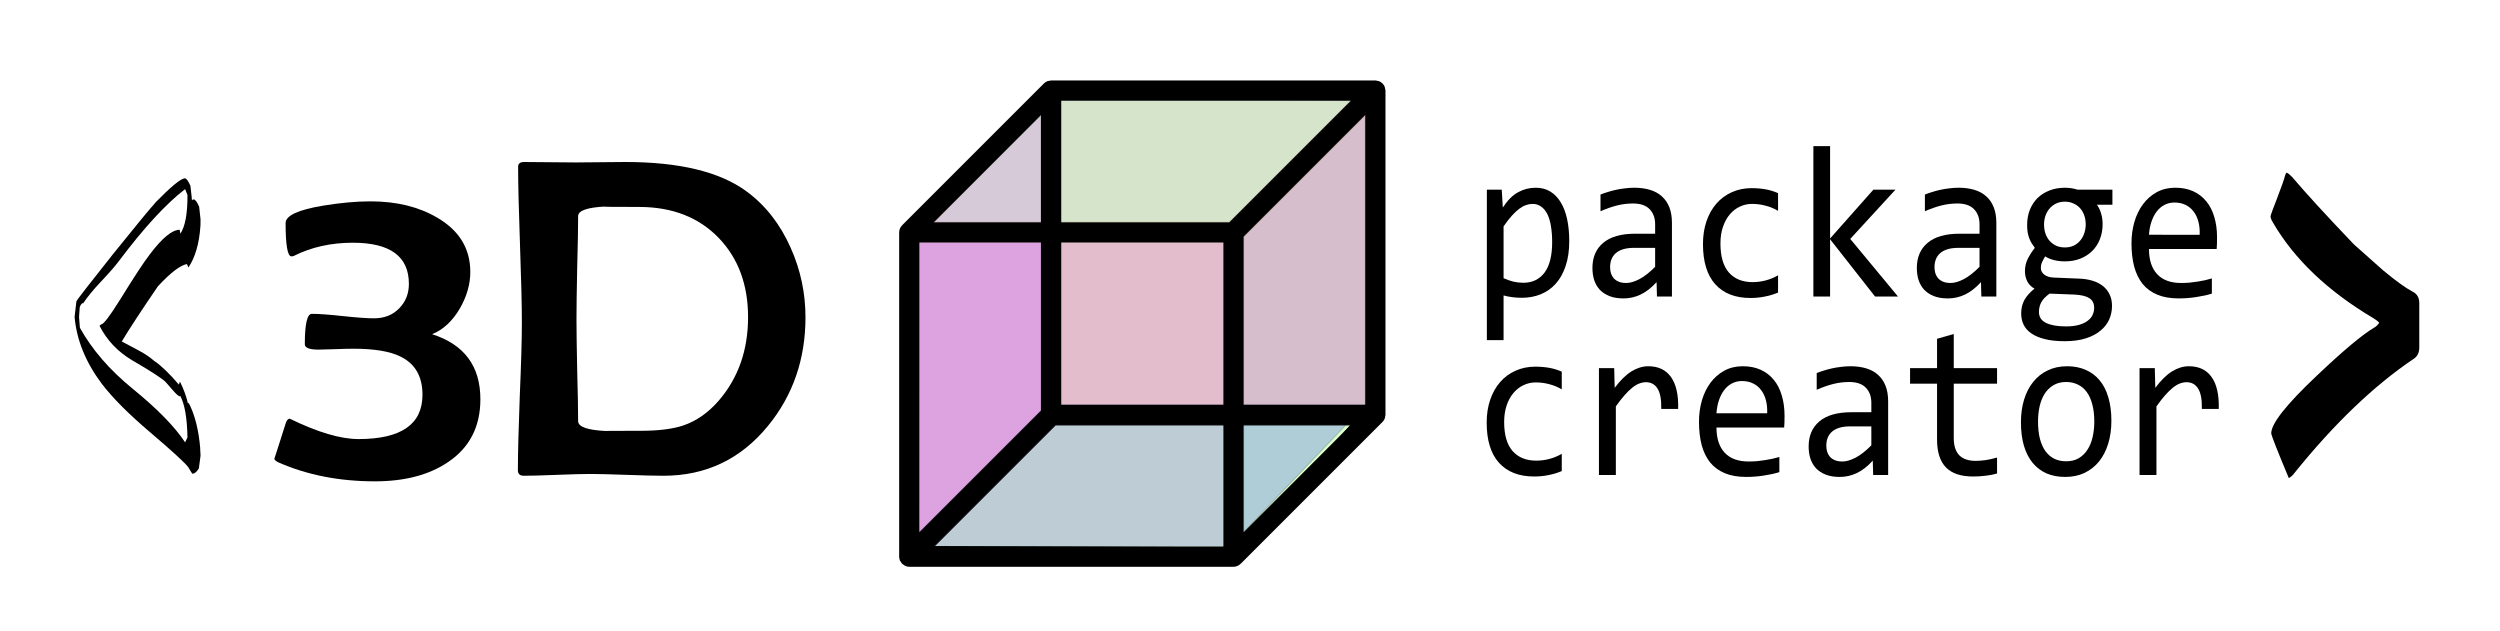 <!-- 3D Package-Creator - Copyright (C) 2022, TRMSC - https://trmsc1.wordpress.com/ -->
<!-- Licensed under the MIT license - http://www.opensource.org/licenses/mit-license.php -->

<!-- Generator: Adobe Illustrator 19.0.0, SVG Export Plug-In . SVG Version: 6.00 Build 0)  -->
<svg width="100%" height="664.25" version="1.1" viewBox="0 0 2632 664.25" xml:space="preserve" xmlns="http://www.w3.org/2000/svg">

<g>
  <g transform="matrix(.533 0 0 1.876 -60.27 780)" stroke-width="1.473" aria-label="&lt;">
    <path d="m313.19-233.78t-3.574 0.825q21.718 12.096 63.778 19.243 56.631 9.347 67.077 12.371 6.598 2.199 13.47 4.399 10.996 3.574 14.02 3.574 0.825 0 1.1-0.275 13.195 6.873 14.295 23.367l-4.673 2.749q-30.515-13.195-104.19-30.24-67.627-15.67-103.64-34.088l-1.649-6.048 1.375-5.498q3.299-2.474 6.873-2.199 12.096-5.223 34.913-12.096 25.566-7.697 35.463-11.546 74.225-28.04 130.86-40.411l4.673 3.299q0.275 15.67-14.02 21.718l-1.375-2.199q-22.267 0-58.83 13.745-17.319 6.323-59.105 25.566-30.24 13.745-36.837 13.745zm175.94-77.798q-6.598-4.124-10.721-4.124-11.821 0-59.93 14.02h0.55q-9.622 2.749-82.197 28.315-71.476 25.566-72.85 26.666-3.574 8.247-3.574 8.797 6.048 19.518 54.156 37.662 31.889 11.821 95.667 27.216 63.778 15.395 75.049 19.518l-0.825-0.275q7.972 3.849 8.797 3.849 6.323 0 12.646-3.024l3.299-7.148-0.825-4.399 0.275 0.55q-4.673-15.945-23.092-25.841l-1.1 0.55q-5.223-6.323-15.945-12.371l-2.199 1.649q-27.216-9.072-48.109-13.195l0.825 0.275q-12.646-3.299-32.714-6.323-27.491-4.124-32.714-4.948 23.917-11.271 72.3-31.339l-0.55 0.275q36.837-11.271 56.906-12.371l3.024 1.924q20.068-8.522 23.642-23.092l-0.275 0.55q0.55 0 0.55-4.399 0 0-2.749-7.148-6.323-4.124-10.996-4.124-1.924 0-3.299 0.55 0.275-0.55-3.024-8.247z"/>
  </g>
  <g transform="matrix(1.024 0 0 .977 -60.27 780)" stroke-width="2.644" aria-label="3D">
    <path d="m552.75-368.12q0 44.341-33.256 67.717-29.159 20.725-75.187 20.725-54.704 0-98.804-20.243-4.579-2.169-4.579-4.338 0 0.723 11.567-37.594 1.446-5.302 4.338-5.302 42.895 21.93 70.609 21.93 65.789 0 65.789-47.715 0-29.641-22.653-41.208-16.146-8.434-48.438-8.434-6.748 0-18.797 0.482-12.049 0.482-17.11 0.482-13.977 0-13.977-5.784 0-32.774 7.23-32.774 10.603 0 31.81 2.41 21.448 2.41 32.051 2.41 15.905 0 25.785-10.603 10.121-10.603 10.121-26.508 0-44.341-57.596-44.341-33.738 0-60.728 14.218-0.964 0.482-2.41 0.482-6.025 0-6.025-35.907 0-12.049 38.799-18.797 26.749-4.579 48.438-4.579 40.245 0 68.681 17.592 33.979 20.725 33.979 58.559 0 19.52-10.603 39.04-11.567 20.725-28.677 27.954 49.643 16.628 49.643 70.127z"/>
    <path d="m887-456.56q0 67.717-38.558 117.12-41.931 53.74-107.48 53.74-12.531 0-37.835-0.964-25.062-0.964-37.594-0.964-11.326 0-34.22 0.964-22.653 0.964-33.979 0.964-6.025 0-6.025-6.025 0-26.267 1.928-79.284 2.169-53.017 2.169-79.525 0-27.954-1.928-84.104-1.928-56.15-1.928-84.104 0-5.061 6.266-5.061 8.916 0 26.508 0.241 17.833 0.241 26.749 0.241 8.194 0 25.062-0.241 16.869-0.241 25.544-0.241 83.622 0 124.59 31.569 29.4 22.653 45.546 60.969 15.182 35.666 15.182 74.705zm-59.041 0q0-52.053-29.641-84.827-30.846-33.979-82.417-33.979-42.654 0-34.461-0.482-28.195 1.446-28.195 10.362 0 18.556-0.964 55.668-0.723 36.871-0.723 55.427 0 18.315 0.723 54.945 0.964 36.63 0.964 54.945 0 9.157 28.918 10.603-3.856-0.241 35.184-0.241 27.713 0 44.1-5.784 20.243-7.23 36.389-26.749 30.123-36.63 30.123-89.888z"/>
  </g>
  <g transform="matrix(.95 0 0 1.053 -60.27 775.71)" stroke-width="1.135" aria-label="package creator">
    <path d="m1802.5-495.55q0 14.259-4.044 24.9-3.937 10.641-10.96 17.664-7.023 7.023-16.6 10.535-9.577 3.512-20.75 3.512-5.108 0-10.216-0.532-5.001-0.532-10.215-1.809v44.693h-18.516v-150.47h16.494l1.171 17.877q7.981-10.96 17.026-15.323 9.045-4.469 19.58-4.469 9.151 0 16.068 3.831t11.599 10.854q4.682 6.917 7.023 16.813 2.341 9.79 2.341 21.921zm-18.941 0.851q0-8.406-1.277-15.43-1.171-7.023-3.831-12.024-2.66-5.001-6.81-7.768-4.15-2.873-9.896-2.873-3.512 0-7.13 1.171-3.618 1.064-7.555 3.724-3.831 2.554-8.194 6.917-4.256 4.256-9.151 10.641v51.822q5.108 2.128 10.748 3.405 5.64 1.171 11.067 1.171 15.004 0 23.517-10.109 8.513-10.215 8.513-30.646z"/>
    <path d="m1899.7-440.22-0.426-14.366q-8.726 8.619-17.771 12.45-8.938 3.831-18.835 3.831-9.151 0-15.642-2.341-6.491-2.341-10.748-6.385-4.15-4.15-6.172-9.683-1.915-5.533-1.915-12.024 0-16.068 11.918-25.113 12.024-9.151 35.435-9.151h22.134v-9.364q0-9.471-6.065-15.11-6.066-5.746-18.516-5.746-9.045 0-17.877 2.022-8.726 2.022-18.09 5.746v-16.707q3.512-1.277 7.768-2.447 4.363-1.277 9.151-2.235t10.003-1.49q5.214-0.638 10.535-0.638 9.683 0 17.451 2.128t13.089 6.491q5.427 4.363 8.3 10.96t2.873 15.536v73.636zm-2.022-48.63h-23.517q-6.917 0-11.918 1.383-5.001 1.383-8.194 3.937-3.192 2.554-4.788 6.172-1.49 3.512-1.49 7.981 0 3.086 0.958 5.959 0.958 2.767 3.086 5.001 2.128 2.128 5.533 3.405 3.405 1.277 8.3 1.277 6.385 0 14.578-3.831 8.3-3.937 17.451-12.344z"/>
    <path d="m2033.9-444.16q-7.236 2.767-14.898 4.044-7.555 1.383-15.642 1.383-25.326 0-39.053-13.727-13.621-13.727-13.621-40.117 0-12.663 3.937-22.985t11.067-17.664q7.13-7.342 17.026-11.28 9.896-4.044 21.814-4.044 8.3 0 15.536 1.171 7.236 1.171 13.834 3.831v17.664q-6.917-3.618-14.153-5.214-7.13-1.703-14.791-1.703-7.13 0-13.514 2.767-6.278 2.66-11.067 7.768-4.788 5.108-7.555 12.45t-2.767 16.6q0 19.367 9.364 29.05 9.471 9.577 26.177 9.577 7.555 0 14.578-1.703 7.13-1.703 13.727-5.108z"/>
    <path d="m2166.8-440.22h-25.432l-49.8-57.249v57.249h-18.516v-150.36h18.516v92.365l47.991-48.843h24.475l-50.12 49.268z"/>
    <path d="m2259.2-440.22-0.426-14.366q-8.726 8.619-17.771 12.45-8.938 3.831-18.835 3.831-9.151 0-15.642-2.341-6.491-2.341-10.748-6.385-4.15-4.15-6.172-9.683-1.915-5.533-1.915-12.024 0-16.068 11.918-25.113 12.024-9.151 35.435-9.151h22.134v-9.364q0-9.471-6.065-15.11-6.066-5.746-18.516-5.746-9.045 0-17.877 2.022-8.726 2.022-18.09 5.746v-16.707q3.511-1.277 7.768-2.447 4.363-1.277 9.151-2.235 4.789-0.958 10.003-1.49 5.214-0.638 10.535-0.638 9.683 0 17.451 2.128t13.089 6.491q5.427 4.363 8.3 10.96t2.873 15.536v73.636zm-2.022-48.63h-23.517q-6.917 0-11.918 1.383-5.001 1.383-8.194 3.937-3.192 2.554-4.788 6.172-1.49 3.512-1.49 7.981 0 3.086 0.958 5.959 0.958 2.767 3.086 5.001 2.128 2.128 5.533 3.405 3.405 1.277 8.3 1.277 6.385 0 14.578-3.831 8.3-3.937 17.451-12.344z"/>
    <path d="m2387.3-531.95q2.979 3.724 4.576 8.726 1.703 4.895 1.703 10.641 0 8.3-3.086 15.217-2.979 6.81-8.513 11.705t-13.301 7.662q-7.662 2.66-16.919 2.66-6.704 0-12.556-1.383-5.853-1.49-9.258-3.618-2.022 2.979-3.405 5.64-1.383 2.66-1.383 5.959 0 4.044 3.831 6.704 3.937 2.66 10.322 2.873l28.092 1.064q7.981 0.213 14.685 2.022 6.81 1.809 11.599 5.214 4.895 3.405 7.555 8.406 2.767 5.001 2.767 11.599 0 7.13-3.086 13.514-3.086 6.385-9.577 11.173-6.385 4.895-16.281 7.768-9.896 2.873-23.517 2.873-12.982 0-22.134-2.128-9.045-2.022-14.898-5.746-5.853-3.618-8.513-8.726-2.66-5.001-2.66-11.067 0-7.768 3.618-13.621 3.618-5.853 11.173-11.28-2.767-1.277-4.788-3.192t-3.299-4.15q-1.277-2.341-1.915-4.895-0.638-2.554-0.638-5.001 0-6.917 3.192-12.663 3.299-5.746 7.768-10.854-2.022-2.447-3.618-4.788-1.49-2.341-2.66-5.001-1.064-2.767-1.703-5.853-0.532-3.192-0.532-7.236 0-8.3 2.98-15.11 3.086-6.917 8.513-11.812 5.533-4.895 13.195-7.555 7.768-2.767 17.132-2.767 3.937 0 7.555 0.532 3.618 0.532 6.385 1.383h38.734v15.11zm-64.272 107.16q0 7.555 7.874 10.96 7.875 3.512 21.921 3.512 8.832 0 14.791-1.596 6.065-1.596 9.683-4.256 3.724-2.554 5.321-5.959 1.596-3.299 1.596-6.81 0-6.491-5.321-9.577-5.321-3.086-16.281-3.618l-27.88-0.958q-3.511 2.341-5.853 4.576-2.235 2.235-3.511 4.469-1.277 2.341-1.809 4.576-0.532 2.341-0.532 4.682zm5.64-87.364q0 5.108 1.703 9.364 1.703 4.256 4.788 7.236t7.236 4.682q4.256 1.596 9.364 1.596 5.533 0 9.79-1.809 4.363-1.915 7.236-5.108 2.979-3.192 4.469-7.342 1.596-4.15 1.596-8.619 0-5.108-1.702-9.364-1.703-4.256-4.788-7.236-3.086-2.979-7.342-4.576-4.15-1.703-9.258-1.703-5.533 0-9.896 1.915-4.256 1.915-7.236 5.108-2.873 3.086-4.469 7.236-1.49 4.15-1.49 8.619z"/>
    <path d="m2520.4-499.28q0 3.937-0.106 6.598t-0.319 5.001h-75.02q0 16.387 9.151 25.219 9.151 8.726 26.39 8.726 4.682 0 9.364-0.319 4.682-0.426 9.045-1.064 4.363-0.638 8.3-1.383 4.044-0.851 7.449-1.809v15.217q-7.555 2.128-17.132 3.405-9.471 1.383-19.686 1.383-13.727 0-23.623-3.724t-16.281-10.748q-6.278-7.13-9.364-17.345-2.979-10.322-2.979-23.304 0-11.28 3.192-21.282 3.299-10.109 9.471-17.664 6.278-7.662 15.323-12.131 9.045-4.469 20.537-4.469 11.173 0 19.792 3.512 8.619 3.512 14.472 10.003 5.959 6.385 8.938 15.642 3.086 9.151 3.086 20.537zm-19.26-2.66q0.319-7.13-1.383-12.982-1.703-5.959-5.321-10.215-3.512-4.256-8.832-6.598-5.321-2.447-12.344-2.447-6.065 0-11.067 2.341-5.001 2.341-8.619 6.598-3.618 4.256-5.853 10.215-2.235 5.959-2.767 13.089z"/>
    <path d="m1794.2-265.68q-7.236 2.767-14.898 4.044-7.555 1.383-15.642 1.383-25.326 0-39.053-13.727-13.621-13.727-13.621-40.117 0-12.663 3.937-22.985t11.067-17.664q7.13-7.342 17.026-11.28 9.896-4.044 21.814-4.044 8.3 0 15.536 1.171 7.236 1.171 13.833 3.831v17.664q-6.917-3.618-14.153-5.214-7.13-1.703-14.791-1.703-7.13 0-13.514 2.767-6.278 2.66-11.067 7.768t-7.555 12.45-2.767 16.6q0 19.367 9.364 29.05 9.471 9.577 26.177 9.577 7.555 0 14.578-1.703 7.13-1.703 13.727-5.108z"/>
    <path d="m1835.4-368.58h16.919l0.532 19.686q9.471-11.386 18.622-16.494 9.258-5.108 18.622-5.108 16.6 0 25.113 10.748 8.619 10.748 7.981 31.923h-18.728q0.319-14.046-4.15-20.325-4.363-6.385-12.876-6.385-3.724 0-7.555 1.383-3.724 1.277-7.768 4.256-3.937 2.873-8.406 7.449-4.469 4.576-9.577 11.067v68.635h-18.728z"/>
    <path d="m2041.1-320.8q0 3.937-0.106 6.598-0.106 2.66-0.319 5.001h-75.02q0 16.387 9.151 25.219 9.151 8.726 26.39 8.726 4.682 0 9.364-0.319 4.682-0.426 9.045-1.064 4.363-0.638 8.3-1.383 4.044-0.851 7.449-1.809v15.217q-7.555 2.128-17.132 3.405-9.471 1.383-19.686 1.383-13.727 0-23.623-3.724t-16.281-10.748q-6.278-7.13-9.364-17.345-2.979-10.322-2.979-23.304 0-11.28 3.192-21.282 3.299-10.109 9.471-17.664 6.278-7.662 15.323-12.131 9.045-4.469 20.537-4.469 11.173 0 19.792 3.512 8.619 3.512 14.472 10.003 5.959 6.385 8.938 15.642 3.086 9.151 3.086 20.537zm-19.26-2.66q0.319-7.13-1.383-12.982-1.703-5.959-5.321-10.215-3.512-4.256-8.832-6.598-5.321-2.447-12.344-2.447-6.065 0-11.067 2.341-5.001 2.341-8.619 6.598-3.618 4.256-5.853 10.215-2.235 5.959-2.767 13.089z"/>
    <path d="m2139.3-261.74-0.426-14.366q-8.726 8.619-17.771 12.45-8.939 3.831-18.835 3.831-9.151 0-15.642-2.341-6.491-2.341-10.748-6.385-4.15-4.15-6.172-9.683-1.915-5.533-1.915-12.024 0-16.068 11.918-25.113 12.024-9.151 35.435-9.151h22.134v-9.364q0-9.471-6.066-15.11-6.065-5.746-18.516-5.746-9.045 0-17.877 2.022-8.726 2.022-18.09 5.746v-16.707q3.512-1.277 7.768-2.447 4.363-1.277 9.151-2.235t10.003-1.49q5.214-0.638 10.535-0.638 9.683 0 17.451 2.128t13.089 6.491q5.427 4.363 8.3 10.96t2.873 15.536v73.636zm-2.022-48.63h-23.517q-6.917 0-11.918 1.383-5.001 1.383-8.194 3.937t-4.788 6.172q-1.49 3.512-1.49 7.981 0 3.086 0.958 5.959 0.958 2.767 3.086 5.001 2.128 2.128 5.533 3.405 3.405 1.277 8.3 1.277 6.385 0 14.578-3.831 8.3-3.937 17.452-12.344z"/>
    <path d="m2276.6-263.23q-6.278 1.596-12.982 2.235-6.704 0.745-13.621 0.745-20.112 0-30.008-9.045-9.896-9.151-9.896-27.986v-55.759h-29.902v-15.536h29.902v-29.369l18.516-4.788v34.158h47.991v15.536h-47.991v54.27q0 11.492 6.066 17.239 6.172 5.64 18.09 5.64 5.108 0 11.173-0.745 6.066-0.851 12.663-2.554z"/>
    <path d="m2403.3-316.01q0 12.45-3.512 22.878-3.511 10.322-10.109 17.771-6.598 7.342-16.068 11.492-9.471 4.044-21.495 4.044-11.492 0-20.644-3.512-9.045-3.618-15.43-10.535-6.278-6.917-9.683-17.132-3.299-10.215-3.299-23.517 0-12.45 3.512-22.666 3.512-10.322 10.109-17.664 6.597-7.449 16.068-11.492 9.471-4.15 21.495-4.15 11.492 0 20.537 3.618 9.151 3.512 15.43 10.428 6.385 6.81 9.684 17.026 3.405 10.215 3.405 23.41zm-18.941 0.851q0-9.896-2.235-17.239-2.128-7.449-6.172-12.344-4.044-5.001-9.896-7.449-5.746-2.554-12.876-2.554-8.3 0-14.259 3.299-5.853 3.192-9.683 8.619-3.724 5.427-5.533 12.663-1.703 7.13-1.703 15.004 0 9.896 2.128 17.345 2.235 7.449 6.278 12.45 4.044 4.895 9.79 7.449 5.746 2.447 12.982 2.447 8.3 0 14.153-3.192 5.959-3.299 9.684-8.726 3.831-5.427 5.533-12.557 1.809-7.236 1.809-15.217z"/>
    <path d="m2434.5-368.58h16.919l0.532 19.686q9.471-11.386 18.622-16.494 9.258-5.108 18.622-5.108 16.6 0 25.113 10.748 8.619 10.748 7.981 31.923h-18.728q0.319-14.046-4.15-20.325-4.363-6.385-12.876-6.385-3.724 0-7.555 1.383-3.724 1.277-7.768 4.256-3.937 2.873-8.406 7.449-4.469 4.576-9.577 11.067v68.635h-18.728z"/>
  </g>
  <g transform="matrix(.852 0 0 1.174 -60.27 775.71)" stroke-width="3.176" aria-label="&gt;">
    <path d="m3060.2-349.22q0 6.947-6.657 10.131-74.1 36.181-148.2 103.04-1.737 2.026-6.368 4.052-21.709-37.629-21.709-40.234 0-13.025 56.154-51.522 49.207-33.866 70.916-43.128 3.184-1.158 6.368-4.342-1.737-1.737-6.947-4.052-84.809-36.471-124.46-85.967-2.894-3.473-2.894-5.5 0-1.158 8.394-16.788 8.394-15.92 9.262-19.104 1.158-3.184 2.316-3.184 1.447 0 6.657 3.763 24.603 21.13 76.415 60.495 30.392 19.683 35.892 23.156 23.446 14.183 37.05 19.393 7.815 2.894 7.815 10.131z"/>
  </g>
  </g>
  <g transform="translate(-60.27 780)" stroke="#000" stroke-width="1px">
    <path d="m1043.4-545.97 129.93-131.72 309.23 3.719-128 128h-311.17" fill="#00f5ff" opacity=".2"/>
    <path d="m1043.4-204.63 314.2 0.517 124.97-128.52h-311.17l-128 128" fill="#46ff00" opacity=".2"/>
    <path d="m1027.7-531.32 128.54-127.56v311.17l-128 128" fill="#ff003c" opacity=".2"/>
    <path d="m1369.6-530.89 128-128v304.92l-128 134.25v-311.17" fill="#0007ff" opacity=".2"/>
  </g>
  <g transform="translate(-60.27 780)"><rect x="1028.3" y="-524.63" width="320" height="320" fill="#5300ff" fill-rule="evenodd" opacity=".2"/>
  </g>
  <g transform="translate(-60.27 780)"><rect x="1177.6" y="-673.97" width="320" height="320" fill="#ff8400" fill-rule="evenodd" opacity=".2"/>
    <path d="m1171.4-332.63-128 128 324.67 1.256 114.5-129.26z" fill="none" stroke="#000" stroke-width="1px"/>
    <g transform="translate(1006.9 -695.3)"><path d="m511.53 8.384c-0.128-0.576-0.128-1.195-0.363-1.749-1.088-2.645-3.179-4.736-5.824-5.824-0.555-0.235-1.152-0.213-1.749-0.363-0.726-0.149-1.451-0.448-2.262-0.448h-341.33c-0.619 0-1.173 0.256-1.771 0.363-0.768 0.128-1.557 0.149-2.283 0.448-1.323 0.555-2.496 1.323-3.499 2.325l-149.33 149.33c-0.085 0.085-0.107 0.213-0.213 0.299-0.853 0.917-1.6 1.963-2.091 3.136-0.534 1.344-0.811 2.731-0.811 4.139v341.27c0 1.408 0.277 2.816 0.832 4.117 0.299 0.704 0.811 1.237 1.237 1.856 0.363 0.533 0.576 1.109 1.045 1.579 0.363 0.341 0.811 0.491 1.195 0.789 0.725 0.555 1.429 1.152 2.283 1.493 1.301 0.577 2.688 0.854 4.075 0.854h341.33c1.387 0 2.773-0.277 4.075-0.832 1.173-0.491 2.219-1.216 3.136-2.091 0.085-0.085 0.213-0.107 0.32-0.213l149.33-149.33c0.981-0.981 1.771-2.176 2.304-3.477 0.299-0.747 0.341-1.515 0.469-2.304 0.107-0.576 0.363-1.131 0.363-1.749v-341.33c0-0.811-0.299-1.536-0.469-2.283zm-362.2 28.032v112.92h-112.92zm-128 134.25h128v176.92l-128 128zm320 320h-304.92l128-128h176.92zm0-149.33h-170.67v-170.67h170.67v170.67zm6.251-192h-176.92v-128h304.92zm15.083 326.25v-112.92h112.92zm128-134.25h-128v-176.92l128-128z"/>
    </g>
  </g>
</svg>

